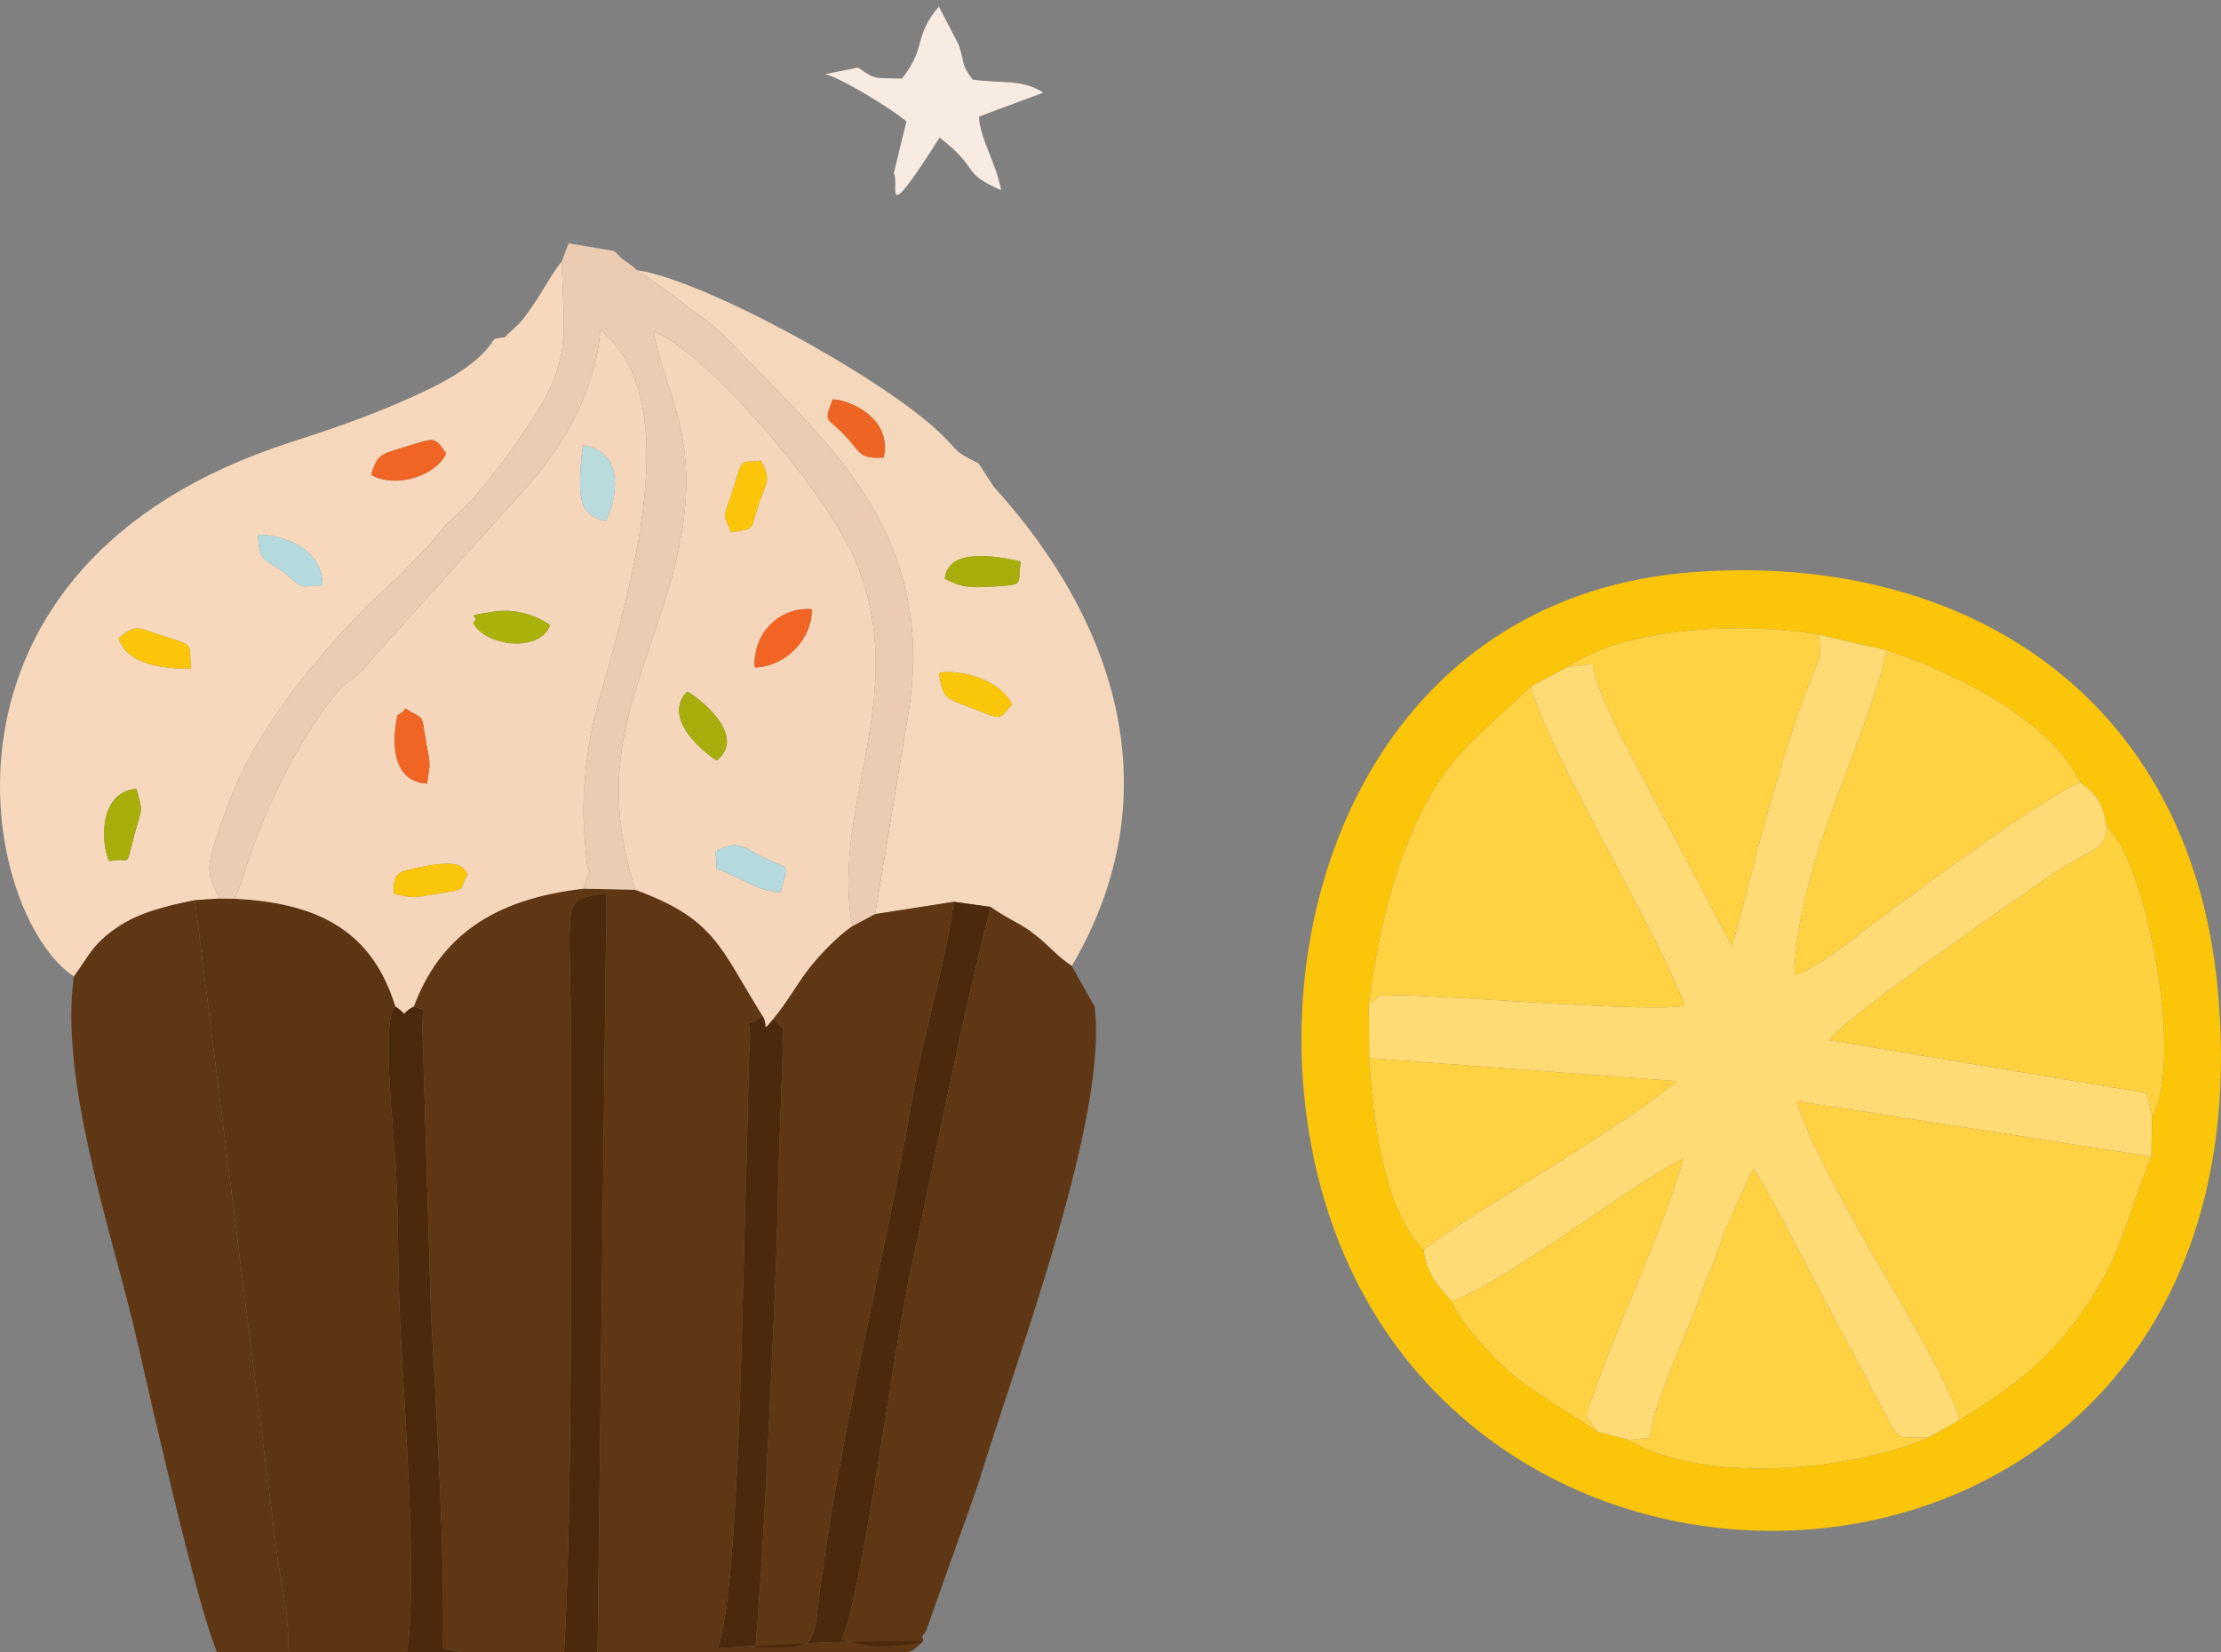<?xml version="1.0" encoding="UTF-8"?>
<!DOCTYPE svg PUBLIC "-//W3C//DTD SVG 1.1//EN" "http://www.w3.org/Graphics/SVG/1.1/DTD/svg11.dtd">
<!-- Creator: CorelDRAW 2020 (64-Bit) -->
<svg xmlns="http://www.w3.org/2000/svg" xml:space="preserve" width="168px" height="125px" version="1.1" style="shape-rendering:geometricPrecision; text-rendering:geometricPrecision; image-rendering:optimizeQuality; fill-rule:evenodd; clip-rule:evenodd"
viewBox="0 0 168 125"
 xmlns:xlink="http://www.w3.org/1999/xlink"
 xmlns:xodm="http://www.corel.com/coreldraw/odm/2003">
 <rect x="0" y="0" width="168" height="125" fill="#808080" stroke="none"/>
 <defs>
  <style type="text/css">
   <![CDATA[
    .fil10 {fill:#4C290C}
    .fil4 {fill:#5C3513}
    .fil0 {fill:#603714}
    .fil16 {fill:#A7AD0A}
    .fil19 {fill:#ABB10B}
    .fil13 {fill:#B5DADD}
    .fil12 {fill:#BADBDD}
    .fil7 {fill:#EBCBB2}
    .fil18 {fill:#ED6423}
    .fil14 {fill:#F06524}
    .fil15 {fill:#F26423}
    .fil6 {fill:#F5D8BB}
    .fil5 {fill:#F6D6BA}
    .fil3 {fill:#F7D8BC}
    .fil11 {fill:#F8EBE2}
    .fil17 {fill:#FAC609}
    .fil2 {fill:#FBC509}
    .fil9 {fill:#FED141}
    .fil1 {fill:#FEDB74}
    .fil8 {fill:#FFD243}
   ]]>
  </style>
 </defs>
 <g id="Слой_x0020_1">
  <g id="_2726423437280">
   <path class="fil0" d="M31.3 76.16c1.25,0.5 0.52,-0.31 0.67,2.2l0.64 21.23c0.43,7.89 1.02,17.33 0.9,25.12 2.92,0.74 6.14,0.62 9.15,0.38 0.64,-10.38 0.52,-32.35 0.54,-44.45 0.01,-13.55 -1.01,-12.32 2.68,-13.09l-0.68 57.83c4.31,-0.04 8.63,-0.08 12.93,-0.17 2.06,-0.05 4.12,-0.07 6.18,-0.09 4.7,-0.05 4.24,0.26 5.54,-0.96 -5.67,0 -10.01,0.17 -15.55,0.56 1.68,-4.87 1.85,-27.95 2.14,-35.72l0.23 -9.53c0.31,-3.07 -0.77,-1.44 1.02,-2.59 -3.26,-5.2 -3.55,-7.34 -9.65,-9.56l-3.91 -0.08c-6.92,0.79 -10.89,3.7 -12.83,8.92z"/>
   <path class="fil1" d="M118.53 50.47l-2.74 1.46c1.37,5.1 9.13,17.65 11.67,24.19 -3.17,0.42 -14.4,-0.53 -18.92,-0.71 -0.69,-0.03 -2.55,-0.15 -3.13,-0.1 -1.61,0.14 -0.41,-0.39 -1.87,0.61l0.03 4.14 23.24 1.74c-4.05,3.52 -15.22,9.75 -19.13,12.76 0.24,1.79 0.89,2.52 2.11,3.9 3.97,-1.32 15.05,-9.89 17.51,-10.75 -0.87,3.73 -5.52,13.93 -6.64,17.44 -0.71,2.23 -1.1,1.53 0.23,3.2l2.26 0.59 1.65 -0.14c0.16,-2.29 2.66,-7.61 3.61,-10.18 0.69,-1.87 1.32,-3.28 1.94,-5.16l2.07 -4.68c0.05,-0.07 0.16,-0.23 0.25,-0.34 1.9,3.07 3.89,7.3 5.69,10.56l4.27 8.05c1.11,1.96 0.59,1.66 3.23,1.73l2.36 -1.33c-0.51,-2.37 -4.87,-9.65 -6.04,-11.64 -1.36,-2.33 -5.58,-9.72 -6.27,-12.5l26.83 4.2 0.04 -3.05 -0.4 -1.76 -23.98 -4c0.53,-1.25 13.19,-10.03 16.07,-12.04 4.05,-2.85 4.65,-2.01 4.91,-4.1 -0.37,-1.76 -0.51,-2.22 -2.02,-3.38 -3.1,1.34 -12.83,8.54 -16.45,11.3 -1.24,0.94 -3.99,3.12 -5.19,3.27 0.25,-8.39 5.24,-17.08 7.02,-24.55l-5.14 -1.18c0.1,2.3 0.27,1.04 -0.64,3.38 -3.01,7.69 -5.46,19.03 -5.97,20.14l-5.53 -10.44c-1.16,-2.29 -4.8,-8.57 -4.97,-10.86l-1.96 0.23z"/>
   <path class="fil2" d="M103.54 75.92c0.71,-5.34 1.88,-10.23 3.86,-14.25 2.38,-4.84 4.77,-6.2 8.39,-9.74l2.74 -1.46c4.49,-3.05 13.32,-3.45 19.07,-2.45l5.14 1.18c5.97,2 12.43,5.55 14.62,9.98 1.51,1.16 1.65,1.62 2.02,3.38 2.96,2.63 5.86,17.72 3.4,21.9l-0.04 3.05c-2.19,5.34 -2.23,7.52 -5.25,11.75 -2.59,3.63 -4.82,5.43 -9.27,8.19l-2.36 1.33c-5.72,2.44 -16.71,3.64 -22.71,0.16l-2.26 -0.59c-2.17,-1.42 -4.63,-2.89 -6.21,-4.13 -1.5,-1.19 -4.25,-4.12 -4.89,-5.76 -1.22,-1.38 -1.87,-2.11 -2.11,-3.9 -2.96,-2.84 -3.87,-9.97 -4.11,-14.5l-0.03 -4.14zm-4.69 8.67c6.13,44.54 73.93,41.65 68.88,-9.97 -2.16,-22.08 -19.25,-32.82 -39.56,-31.34 -22.63,1.64 -31.85,22.93 -29.32,41.31z"/>
   <path class="fil3" d="M8.26 65.16c-0.6,-1.23 -0.87,-5.23 2.06,-5.48 0.5,1.81 0.43,1.32 -0.12,3.37 -0.8,2.92 -0.17,1.72 -1.94,2.11zm6.2 -14.57c-2.18,0.02 -4.9,-0.32 -5.49,-2.33 1.38,-1.05 1.36,-0.79 3.31,-0.16 2.52,0.82 1.96,0.43 2.18,2.49zm5.05 -10.14c2.44,0.04 4.9,1.36 4.89,3.83 -2.26,0.19 -1.3,0.2 -3.18,-1.14 -1.34,-0.95 -1.59,-0.67 -1.71,-2.69zm8.56 -4.53c0.52,-1.56 0.6,-1.51 2.71,-2.15 2.18,-0.66 2.06,-0.76 2.97,0.54 -0.83,1.78 -3.94,2.65 -5.68,1.61zm9.31 -10.26c-1.33,2.18 -4.52,3.65 -7.17,4.8 -2.53,1.11 -5.52,2.13 -8.25,3.01 -28.87,9.32 -23.37,35.79 -16.37,40.41 1.11,-1.48 1.36,-2.42 3.34,-3.75 1.58,-1.07 3.6,-1.58 5.81,-2.02l1.83 -0.12c-0.96,-2.16 -0.95,-2.21 -0.12,-4.87 0.32,-1.04 0.82,-2.29 1.2,-3.23 2.24,-5.62 7.87,-12.16 12.39,-16.17l2.52 -2.58c1.14,-1.44 0.94,-1.22 2.11,-2.3 1.51,-1.4 3.22,-3.66 4.28,-5.17 4.41,-6.25 3.73,-7.29 3.54,-13.89 -0.89,1.13 -1.34,2.12 -2.25,3.43 -0.51,0.72 -0.77,1.11 -1.24,1.53 -1.41,1.24 -0.29,0.55 -1.62,0.92z"/>
   <path class="fil4" d="M21.71 125.5l8.97 -0.03c1,-4.29 -0.1,-19.3 -0.39,-24.75 -0.22,-4.21 -0.13,-8.11 -0.34,-12.28 -0.11,-2.14 -1.18,-11.49 -0.04,-12.28 -1.64,-5.33 -5.32,-7.83 -12.12,-8.16l-1.22 -0.01 -1.83 0.12 6.24 49.65c0.31,2.3 1.12,5.47 0.73,7.74z"/>
   <path class="fil5" d="M29.79 67.64c-0.08,-1.68 0.36,-1.68 1.99,-2.03 3.42,-0.72 3.27,0.25 3.61,0.51 -0.8,1.39 0.15,1.1 -2.55,1.54 -1.76,0.29 -1.37,0.3 -3.05,-0.02zm0.13 -12.67c0.18,-1.4 0.12,-0.55 0.75,-1.36 1.54,0.98 1.15,0.21 1.57,2.58 0.32,1.81 0.32,1.38 0.06,3.1 -2.17,-0.13 -2.67,-2.16 -2.38,-4.32zm11.69 -7.67c-0.79,2.15 -4.93,1.57 -5.82,-0.16 0.7,-0.67 -1.12,-0.46 1.6,-0.87 1.66,-0.25 3.25,0.33 4.22,1.03zm4.2 -7.86c-1.77,-0.53 -2.27,-1.07 -1.73,-5.75 3.54,0.53 2.36,4.69 1.73,5.75zm-28.02 28.56c6.8,0.33 10.48,2.83 12.12,8.16 1.18,0.79 0.16,0.64 1.39,0 1.94,-5.22 5.91,-8.13 12.83,-8.92 0.78,-2.46 0.35,-0.02 0.16,-2.98 -0.07,-1.09 -0.17,-2.02 -0.16,-3.16 0.03,-1.97 0.24,-3.69 0.57,-5.6 0.84,-4.83 8.57,-24.44 0.71,-30.52 -0.39,5.09 -3.26,9.34 -5.77,12.09l-12.45 13.85c-1.46,1.33 -0.92,0.4 -2.3,2.24 -5.02,6.7 -6.8,14.5 -6.89,14.31 -0.04,-0.08 -0.14,0.35 -0.21,0.53z"/>
   <path class="fil5" d="M56.03 66.52c-2.69,-1.3 -1.53,-0.24 -1.94,-2.08 1.63,-0.86 1.81,-0.53 3.6,0.4 2.03,1.07 1.98,0.24 1.35,2.68 -1.38,-0.12 -1.79,-0.41 -3.01,-1zm-4.06 -14.19c0.69,0.29 4.66,3.3 2.24,5.21 -0.5,-0.27 -4.3,-3.04 -2.24,-5.21zm5.11 -1.83c-0.14,-2.53 1.81,-4.59 4.33,-4.41 0.03,2.27 -1.99,4.36 -4.33,4.41zm-1.76 -10.23c-0.73,-1.5 -0.53,-1.17 0.07,-3.05 0.88,-2.82 0.51,-2.14 2.18,-2.37 0.72,1.48 0.48,1.4 -0.15,3.22 -0.78,2.22 -0.16,1.85 -2.1,2.2zm-7.28 27.05c6.1,2.22 6.39,4.36 9.65,9.56 0.44,0.74 -0.12,1.32 0.83,0.19 1.02,-1.24 1.61,-2.35 2.53,-3.59 0.75,-1.02 2.35,-2.7 3.42,-3.39 -1.68,-9.15 4.55,-17.55 0.19,-27.77 -2.24,-5.26 -11.51,-15.95 -15.23,-17.24 1.06,5.62 4.54,9 0.76,20.71 -2.55,7.92 -4.92,12.48 -2.15,21.53z"/>
   <path class="fil6" d="M73.56 53.59c-2,-0.78 -2.21,-0.58 -2.53,-2.66 0.7,-0.3 4.38,0.08 5.52,2.35 -1.03,1.24 -0.72,1.2 -2.99,0.31zm-2.09 -9.8c0.23,-2.45 4.04,-1.68 5.75,-1.31 -0.32,1.79 0.46,1.75 -2.23,1.91 -1.75,0.1 -2.3,0.03 -3.52,-0.6zm-8.49 -13.57c1.12,-0.01 4.55,1.33 3.87,4.4 -1.89,0.12 -1.72,-0.38 -2.91,-1.64 -1.43,-1.53 -1.65,-0.88 -0.96,-2.76zm3.22 38.94l5.95 -0.93 2.79 0.39c1.04,0.77 2.18,1.25 2.94,1.8 1.52,1.1 1.79,1.72 3.19,2.67 7.58,-12.89 3.47,-25.95 -5.89,-36.25l-1.16 -1.78c-2.08,-1.05 -1.23,-0.71 -3.03,-2.41 -4.4,-4.14 -17.74,-11.49 -22.83,-12.21 1.26,0.76 4.26,3.06 5.38,3.91 0.79,0.59 1.53,1.33 2.32,2.17 6.1,6.47 15.09,13.55 12.87,27.33l-2.53 15.31z"/>
   <path class="fil0" d="M5.59 73.88c-1.08,7.48 2.57,18.56 4.45,26.15 0.63,2.58 5.14,23.11 6.62,25.45l5.05 0.02c0.39,-2.27 -0.42,-5.44 -0.73,-7.74l-6.24 -49.65c-2.21,0.44 -4.23,0.95 -5.81,2.02 -1.98,1.33 -2.23,2.27 -3.34,3.75z"/>
   <path class="fil0" d="M69.76 123.81c0.1,-0.12 0.22,-0.29 0.28,-0.39l3.88 -10.92c2.92,-9.6 9.93,-27.9 8.88,-36.34l-1.73 -3.07c-1.4,-0.95 -1.67,-1.57 -3.19,-2.67 -0.76,-0.55 -1.9,-1.03 -2.94,-1.8 -2.4,9.38 -3.98,17.92 -6.09,27.68 -1.31,6.03 -3.53,23.77 -5.15,27.7 2.32,0.83 3.44,0.57 5.98,0.31l0.08 -0.5z"/>
   <path class="fil7" d="M42.49 19.78c0.19,6.6 0.87,7.64 -3.54,13.89 -1.06,1.51 -2.77,3.77 -4.28,5.17 -1.17,1.08 -0.97,0.86 -2.11,2.3l-2.52 2.58c-4.52,4.01 -10.15,10.55 -12.39,16.17 -0.38,0.94 -0.88,2.19 -1.2,3.23 -0.83,2.66 -0.84,2.71 0.12,4.87l1.22 0.01c0.07,-0.18 0.17,-0.61 0.21,-0.53 0.09,0.19 1.87,-7.61 6.89,-14.31 1.38,-1.84 0.84,-0.91 2.3,-2.24l12.45 -13.85c2.51,-2.75 5.38,-7 5.77,-12.09 7.86,6.08 0.13,25.69 -0.71,30.52 -0.33,1.91 -0.54,3.63 -0.57,5.6 -0.01,1.14 0.09,2.07 0.16,3.16 0.19,2.96 0.62,0.52 -0.16,2.98l3.91 0.08c-2.77,-9.05 -0.4,-13.61 2.15,-21.53 3.78,-11.71 0.3,-15.09 -0.76,-20.71 3.72,1.29 12.99,11.98 15.23,17.24 4.36,10.22 -1.87,18.62 -0.19,27.77l1.73 -0.93 2.53 -15.31c2.22,-13.78 -6.77,-20.86 -12.87,-27.33 -0.79,-0.84 -1.53,-1.58 -2.32,-2.17 -1.12,-0.85 -4.12,-3.15 -5.38,-3.91 -0.74,-0.74 -0.72,-0.41 -1.7,-1.45l-3.45 -0.58 -0.52 1.37z"/>
   <path class="fil0" d="M66.2 69.16l-1.73 0.93c-1.07,0.69 -2.67,2.37 -3.42,3.39 -0.92,1.24 -1.51,2.35 -2.53,3.59 1.05,1.34 0.57,0 0.69,2.42l-0.33 9.39c-0.07,3.96 -0.2,7.84 -0.39,11.84 -0.38,8.08 -0.69,15.84 -1.34,23.93 4.78,-0.02 4.28,0.23 4.88,-4.4 1.61,-12.34 5.08,-25.85 6.98,-37.17 0.82,-4.88 2.41,-9.61 3.14,-14.85l-5.95 0.93z"/>
   <path class="fil8" d="M148.22 107.45c4.45,-2.76 6.68,-4.56 9.27,-8.19 3.02,-4.23 3.06,-6.41 5.25,-11.75l-26.83 -4.2c0.69,2.78 4.91,10.17 6.27,12.5 1.17,1.99 5.53,9.27 6.04,11.64z"/>
   <path class="fil8" d="M103.54 75.92c1.46,-1 0.26,-0.47 1.87,-0.61 0.58,-0.05 2.44,0.07 3.13,0.1 4.52,0.18 15.75,1.13 18.92,0.71 -2.54,-6.54 -10.3,-19.09 -11.67,-24.19 -3.62,3.54 -6.01,4.9 -8.39,9.74 -1.98,4.02 -3.15,8.91 -3.86,14.25z"/>
   <path class="fil9" d="M162.78 84.46c2.46,-4.18 -0.44,-19.27 -3.4,-21.9 -0.26,2.09 -0.86,1.25 -4.91,4.1 -2.88,2.01 -15.54,10.79 -16.07,12.04l23.98 4 0.4 1.76z"/>
   <path class="fil10" d="M31.3 76.16c-1.23,0.64 -0.21,0.79 -1.39,0 -1.14,0.79 -0.07,10.14 0.04,12.28 0.21,4.17 0.12,8.07 0.34,12.28 0.29,5.45 1.39,20.46 0.39,24.75l14.52 -0.09 0.68 -57.83c-3.69,0.77 -2.67,-0.46 -2.68,13.09 -0.02,12.1 0.1,34.07 -0.54,44.45 -3.01,0.24 -6.23,0.36 -9.15,-0.38 0.12,-7.79 -0.47,-17.23 -0.9,-25.12l-0.64 -21.23c-0.15,-2.51 0.58,-1.7 -0.67,-2.2z"/>
   <path class="fil10" d="M58.52 77.07c-0.95,1.13 -0.39,0.55 -0.83,-0.19 -1.79,1.15 -0.71,-0.48 -1.02,2.59l-0.23 9.53c-0.29,7.77 -0.46,30.85 -2.14,35.72 5.54,-0.39 9.88,-0.56 15.55,-0.56l-0.09 -0.35 -0.08 0.5c-2.54,0.26 -3.66,0.52 -5.98,-0.31 1.62,-3.93 3.84,-21.67 5.15,-27.7 2.11,-9.76 3.69,-18.3 6.09,-27.68l-2.79 -0.39c-0.73,5.24 -2.32,9.97 -3.14,14.85 -1.9,11.32 -5.37,24.83 -6.98,37.17 -0.6,4.63 -0.1,4.38 -4.88,4.4 0.65,-8.09 0.96,-15.85 1.34,-23.93 0.19,-4 0.32,-7.88 0.39,-11.84l0.33 -9.39c-0.12,-2.42 0.36,-1.08 -0.69,-2.42z"/>
   <path class="fil8" d="M157.36 59.18c-2.19,-4.43 -8.65,-7.98 -14.62,-9.98 -1.78,7.47 -6.77,16.16 -7.02,24.55 1.2,-0.15 3.95,-2.33 5.19,-3.27 3.62,-2.76 13.35,-9.96 16.45,-11.3z"/>
   <path class="fil8" d="M123.15 108.94c6,3.48 16.99,2.28 22.71,-0.16 -2.64,-0.07 -2.12,0.23 -3.23,-1.73l-4.27 -8.05c-1.8,-3.26 -3.79,-7.49 -5.69,-10.56 -0.09,0.11 -0.2,0.27 -0.25,0.34l-2.07 4.68c-0.62,1.88 -1.25,3.29 -1.94,5.16 -0.95,2.57 -3.45,7.89 -3.61,10.18l-1.65 0.14z"/>
   <path class="fil8" d="M118.53 50.47l1.96 -0.23c0.17,2.29 3.81,8.57 4.97,10.86l5.53 10.44c0.51,-1.11 2.96,-12.45 5.97,-20.14 0.91,-2.34 0.74,-1.08 0.64,-3.38 -5.75,-1 -14.58,-0.6 -19.07,2.45z"/>
   <path class="fil8" d="M107.68 94.56c3.91,-3.01 15.08,-9.24 19.13,-12.76l-23.24 -1.74c0.24,4.53 1.15,11.66 4.11,14.5z"/>
   <path class="fil8" d="M109.79 98.46c0.64,1.64 3.39,4.57 4.89,5.76 1.58,1.24 4.04,2.71 6.21,4.13 -1.33,-1.67 -0.94,-0.97 -0.23,-3.2 1.12,-3.51 5.77,-13.71 6.64,-17.44 -2.46,0.86 -13.54,9.43 -17.51,10.75z"/>
   <path class="fil11" d="M64.9 5.11l-2.49 0.5c1.08,0.2 5.24,2.75 6.15,3.58l-0.95 3.91c0.49,0.79 -1.09,4.49 3.46,-2.69 3.15,2.42 1.52,2.61 4.66,3.98 -0.46,-2.29 -1.59,-3.84 -1.68,-5.57l4.87 -1.81c-1.64,-1.05 -2.97,-0.66 -5.35,-0.99 -0.95,-1.32 -0.49,-0.92 -1.05,-2.63l-1.5 -2.89c-1.96,2.29 -0.88,3.03 -2.8,5.45 -2.07,-0.09 -1.9,0.16 -3.32,-0.84z"/>
   <path class="fil12" d="M45.81 39.44c0.63,-1.06 1.81,-5.22 -1.73,-5.75 -0.54,4.68 -0.04,5.22 1.73,5.75z"/>
   <path class="fil13" d="M54.09 64.44c0.41,1.84 -0.75,0.78 1.94,2.08 1.22,0.59 1.63,0.88 3.01,1 0.63,-2.44 0.68,-1.61 -1.35,-2.68 -1.79,-0.93 -1.97,-1.26 -3.6,-0.4z"/>
   <path class="fil14" d="M28.07 35.92c1.74,1.04 4.85,0.17 5.68,-1.61 -0.91,-1.3 -0.79,-1.2 -2.97,-0.54 -2.11,0.64 -2.19,0.59 -2.71,2.15z"/>
   <path class="fil15" d="M57.08 50.5c2.34,-0.05 4.36,-2.14 4.33,-4.41 -2.52,-0.18 -4.47,1.88 -4.33,4.41z"/>
   <path class="fil16" d="M71.47 43.79c1.22,0.63 1.77,0.7 3.52,0.6 2.69,-0.16 1.91,-0.12 2.23,-1.91 -1.71,-0.37 -5.52,-1.14 -5.75,1.31z"/>
   <path class="fil17" d="M71.03 50.93c0.32,2.08 0.53,1.88 2.53,2.66 2.27,0.89 1.96,0.93 2.99,-0.31 -1.14,-2.27 -4.82,-2.65 -5.52,-2.35z"/>
   <path class="fil2" d="M55.32 40.27c1.94,-0.35 1.32,0.02 2.1,-2.2 0.63,-1.82 0.87,-1.74 0.15,-3.22 -1.67,0.23 -1.3,-0.45 -2.18,2.37 -0.6,1.88 -0.8,1.55 -0.07,3.05z"/>
   <path class="fil14" d="M32.3 59.29c0.26,-1.72 0.26,-1.29 -0.06,-3.1 -0.42,-2.37 -0.03,-1.6 -1.57,-2.58 -0.63,0.81 -0.57,-0.04 -0.75,1.36 -0.29,2.16 0.21,4.19 2.38,4.32z"/>
   <path class="fil2" d="M8.97 48.26c0.59,2.01 3.31,2.35 5.49,2.33 -0.22,-2.06 0.34,-1.67 -2.18,-2.49 -1.95,-0.63 -1.93,-0.89 -3.31,0.16z"/>
   <path class="fil16" d="M8.26 65.16c1.77,-0.39 1.14,0.81 1.94,-2.11 0.55,-2.05 0.62,-1.56 0.12,-3.37 -2.93,0.25 -2.66,4.25 -2.06,5.48z"/>
   <path class="fil18" d="M66.85 34.62c0.68,-3.07 -2.75,-4.41 -3.87,-4.4 -0.69,1.88 -0.47,1.23 0.96,2.76 1.19,1.26 1.02,1.76 2.91,1.64z"/>
   <path class="fil13" d="M24.4 44.28c0.01,-2.47 -2.45,-3.79 -4.89,-3.83 0.12,2.02 0.37,1.74 1.71,2.69 1.88,1.34 0.92,1.33 3.18,1.14z"/>
   <path class="fil17" d="M29.79 67.64c1.68,0.32 1.29,0.31 3.05,0.02 2.7,-0.44 1.75,-0.15 2.55,-1.54 -0.34,-0.26 -0.19,-1.23 -3.61,-0.51 -1.63,0.35 -2.07,0.35 -1.99,2.03z"/>
   <path class="fil16" d="M54.21 57.54c2.42,-1.91 -1.55,-4.92 -2.24,-5.21 -2.06,2.17 1.74,4.94 2.24,5.21z"/>
   <path class="fil19" d="M35.79 47.14c0.89,1.73 5.03,2.31 5.82,0.16 -0.97,-0.7 -2.56,-1.28 -4.22,-1.03 -2.72,0.41 -0.9,0.2 -1.6,0.87z"/>
  </g>
 </g>
</svg>
